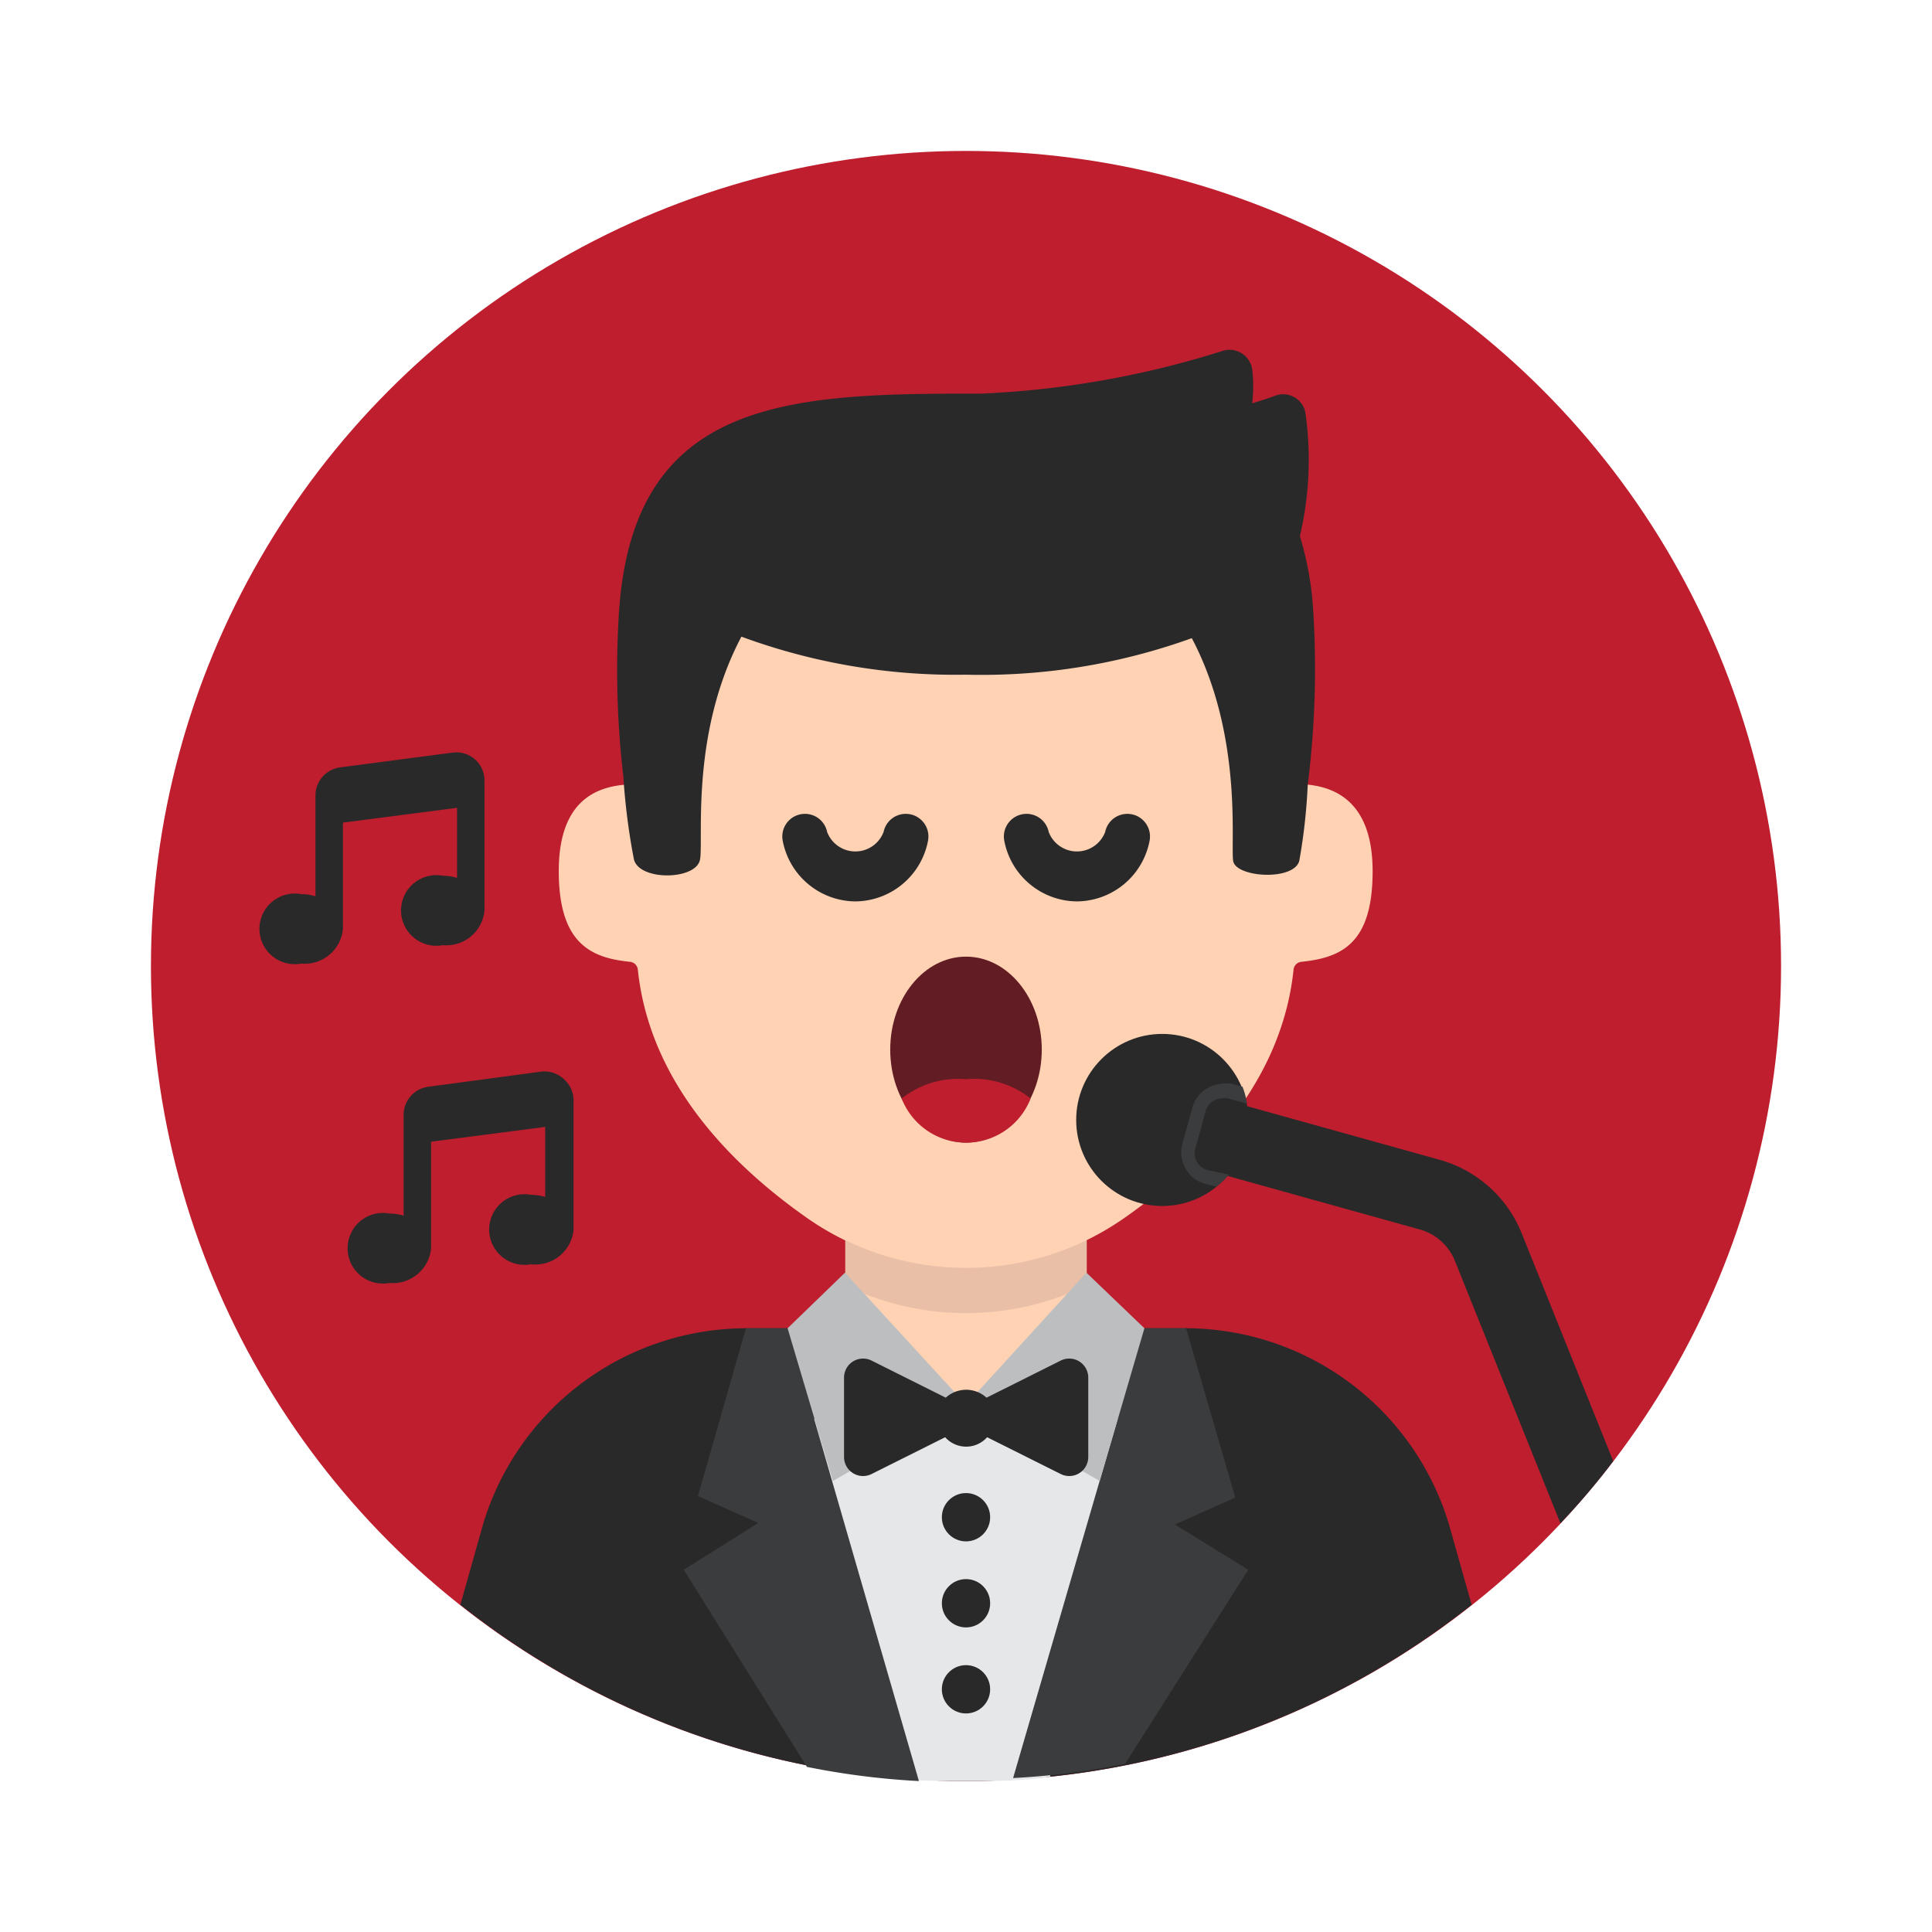 <svg xmlns="http://www.w3.org/2000/svg" data-name="Layer 1" viewBox="0 0 64 64"><circle cx="32" cy="32" r="27" fill="#be1e2d"/><path fill="#2a292a" d="M48.75,53.16a26.94,26.94,0,0,1-33.5,0L16,50.5A9.12,9.12,0,0,1,24.79,44H39.21A9.12,9.12,0,0,1,48,50.5Z"/><path fill="#ffd2b4" d="M36,39v5.76a2,2,0,0,1-1.11,1.8h0a6.46,6.46,0,0,1-5.78,0h0A2,2,0,0,1,28,44.76V39Z"/><path fill="#ffd2b4" d="M32,15.21C43.45,15.21,42.47,26,42.47,26c1.68-.17,3,.49,3,2.86s-1,2.86-2.35,3a.29.29,0,0,0-.27.27c-.39,3.69-3,6.39-5.58,8.2a9.16,9.16,0,0,1-10.56,0c-2.57-1.81-5.19-4.52-5.58-8.2a.29.29,0,0,0-.27-.27c-1.31-.13-2.35-.63-2.35-3s1.27-3,2.94-2.86C21.47,26,20.54,15.21,32,15.21Z"/><path fill="#262234" d="M36,41.08v1.5a9.16,9.16,0,0,1-8,0v-1.5a9.16,9.16,0,0,0,8,0Z" opacity=".1"/><path fill="#e6e7e8" d="M38.15,47,34.78,58.86C33.87,59,32.94,59,32,59s-1.87,0-2.78-.14L25.85,47Z"/><circle cx="32" cy="50.26" r=".8" fill="#2a292a"/><circle cx="32" cy="53.11" r=".8" fill="#2a292a"/><circle cx="32" cy="55.96" r=".8" fill="#2a292a"/><path fill="#3b3c3d" d="M30.44 59a25.25 25.25 0 0 1-3.71-.47L22.65 52l2.47-1.55-2-.89L24.71 44H26.1zM41.35 52l-4.08 6.43a25.25 25.25 0 0 1-3.71.47L37.9 44h1.39l1.63 5.61-2 .89z"/><polygon fill="#bcbec0" points="27.99 42.16 32 46.53 27.59 49.06 26.09 44 27.99 42.16"/><polygon fill="#bcbec0" points="35.99 42.16 32 46.53 36.43 49.06 37.91 44 35.99 42.16"/><path fill="#2a292a" d="M35.14 45.07L32.68 46.3a1 1 0 0 0-1.35 0l-2.46-1.23a.63.63 0 0 0-.91.56v2.64a.63.63 0 0 0 .91.56l2.44-1.22a.93.93 0 0 0 1.39 0l2.44 1.22a.63.63 0 0 0 .91-.56V45.63A.63.63 0 0 0 35.14 45.07zM43.5 20.2a10.52 10.52 0 0 0-.44-2.44 11 11 0 0 0 .18-4.11.75.75 0 0 0-1-.54c-.24.09-.5.17-.76.25a4.69 4.69 0 0 0 0-1.13.76.76 0 0 0-1-.6 30.85 30.85 0 0 1-8 1.41H32c-6.09 0-11 .31-11.49 7.16a30.25 30.25 0 0 0 .14 5.53A21.54 21.54 0 0 0 21 28.47c.18.72 2.07.69 2.19 0s-.33-4.16 1.37-7.38A20.51 20.51 0 0 0 32 22.35a20.53 20.53 0 0 0 7.48-1.21c1.7 3.22 1.28 6.83 1.37 7.38s2 .67 2.19 0A19.17 19.17 0 0 0 43.32 26 30.77 30.77 0 0 0 43.5 20.2z"/><path fill="#2a292a" d="M35.67 29.86a2.47 2.47 0 0 1-2.4-2 .75.75 0 0 1 1.47-.3 1 1 0 0 0 1.87 0 .75.75 0 0 1 1.47.3A2.47 2.47 0 0 1 35.67 29.86zM28.33 29.86a2.47 2.47 0 0 1-2.4-2 .75.75 0 0 1 1.47-.3 1 1 0 0 0 1.87 0 .75.75 0 0 1 1.47.3A2.47 2.47 0 0 1 28.33 29.86z"/><ellipse cx="32" cy="34.77" fill="#611c24" rx="2.51" ry="3.08"/><path fill="#be1e2d" d="M34.14,36.39a2.29,2.29,0,0,1-4.27,0A3,3,0,0,1,32,35.75,3,3,0,0,1,34.14,36.39Z"/><circle cx="38.5" cy="37.1" r="2.85" fill="#2a292a"/><path fill="#2a292a" d="M53.44,48.4a22.65,22.65,0,0,1-1.75,2.06l-3.51-8.73a1.76,1.76,0,0,0-1.14-1l-7-1.95a.58.58,0,0,1-.4-.71l.33-1.2a.58.58,0,0,1,.72-.4l7,1.95a4.12,4.12,0,0,1,2.72,2.44Z"/><path fill="#3b3c3d" d="M39.61,38l.33-1.2a.59.59,0,0,1,.56-.42.47.47,0,0,1,.16,0l.65.18a2.72,2.72,0,0,0-.15-.56l-.37-.1a.93.93,0,0,0-.29,0,1.08,1.08,0,0,0-1,.79l-.33,1.19a1.07,1.07,0,0,0,.1.82,1,1,0,0,0,.65.51l.37.1a2.26,2.26,0,0,0,.42-.4L40,38.76A.58.58,0,0,1,39.61,38Z"/><path fill="#2a292a" d="M18.66 35.73a.94.94 0 0 0-.74-.23L14.19 36a.94.94 0 0 0-.82.93v3.34a1.67 1.67 0 0 0-.47-.07 1.17 1.17 0 1 0 0 2.3 1.27 1.27 0 0 0 1.38-1.15V37.82l3.78-.49v2.32a1.67 1.67 0 0 0-.47-.07 1.17 1.17 0 1 0 0 2.3A1.27 1.27 0 0 0 19 40.74v-4.3A.94.94 0 0 0 18.66 35.73zM15.74 25.16a.94.94 0 0 0-.74-.23l-3.73.49a.94.94 0 0 0-.82.93v3.34a1.67 1.67 0 0 0-.47-.07 1.17 1.17 0 1 0 0 2.3 1.27 1.27 0 0 0 1.38-1.15V27.25l3.78-.49v2.32a1.67 1.67 0 0 0-.47-.07 1.17 1.17 0 1 0 0 2.3 1.27 1.27 0 0 0 1.38-1.15v-4.3A.94.94 0 0 0 15.74 25.16z"/></svg>